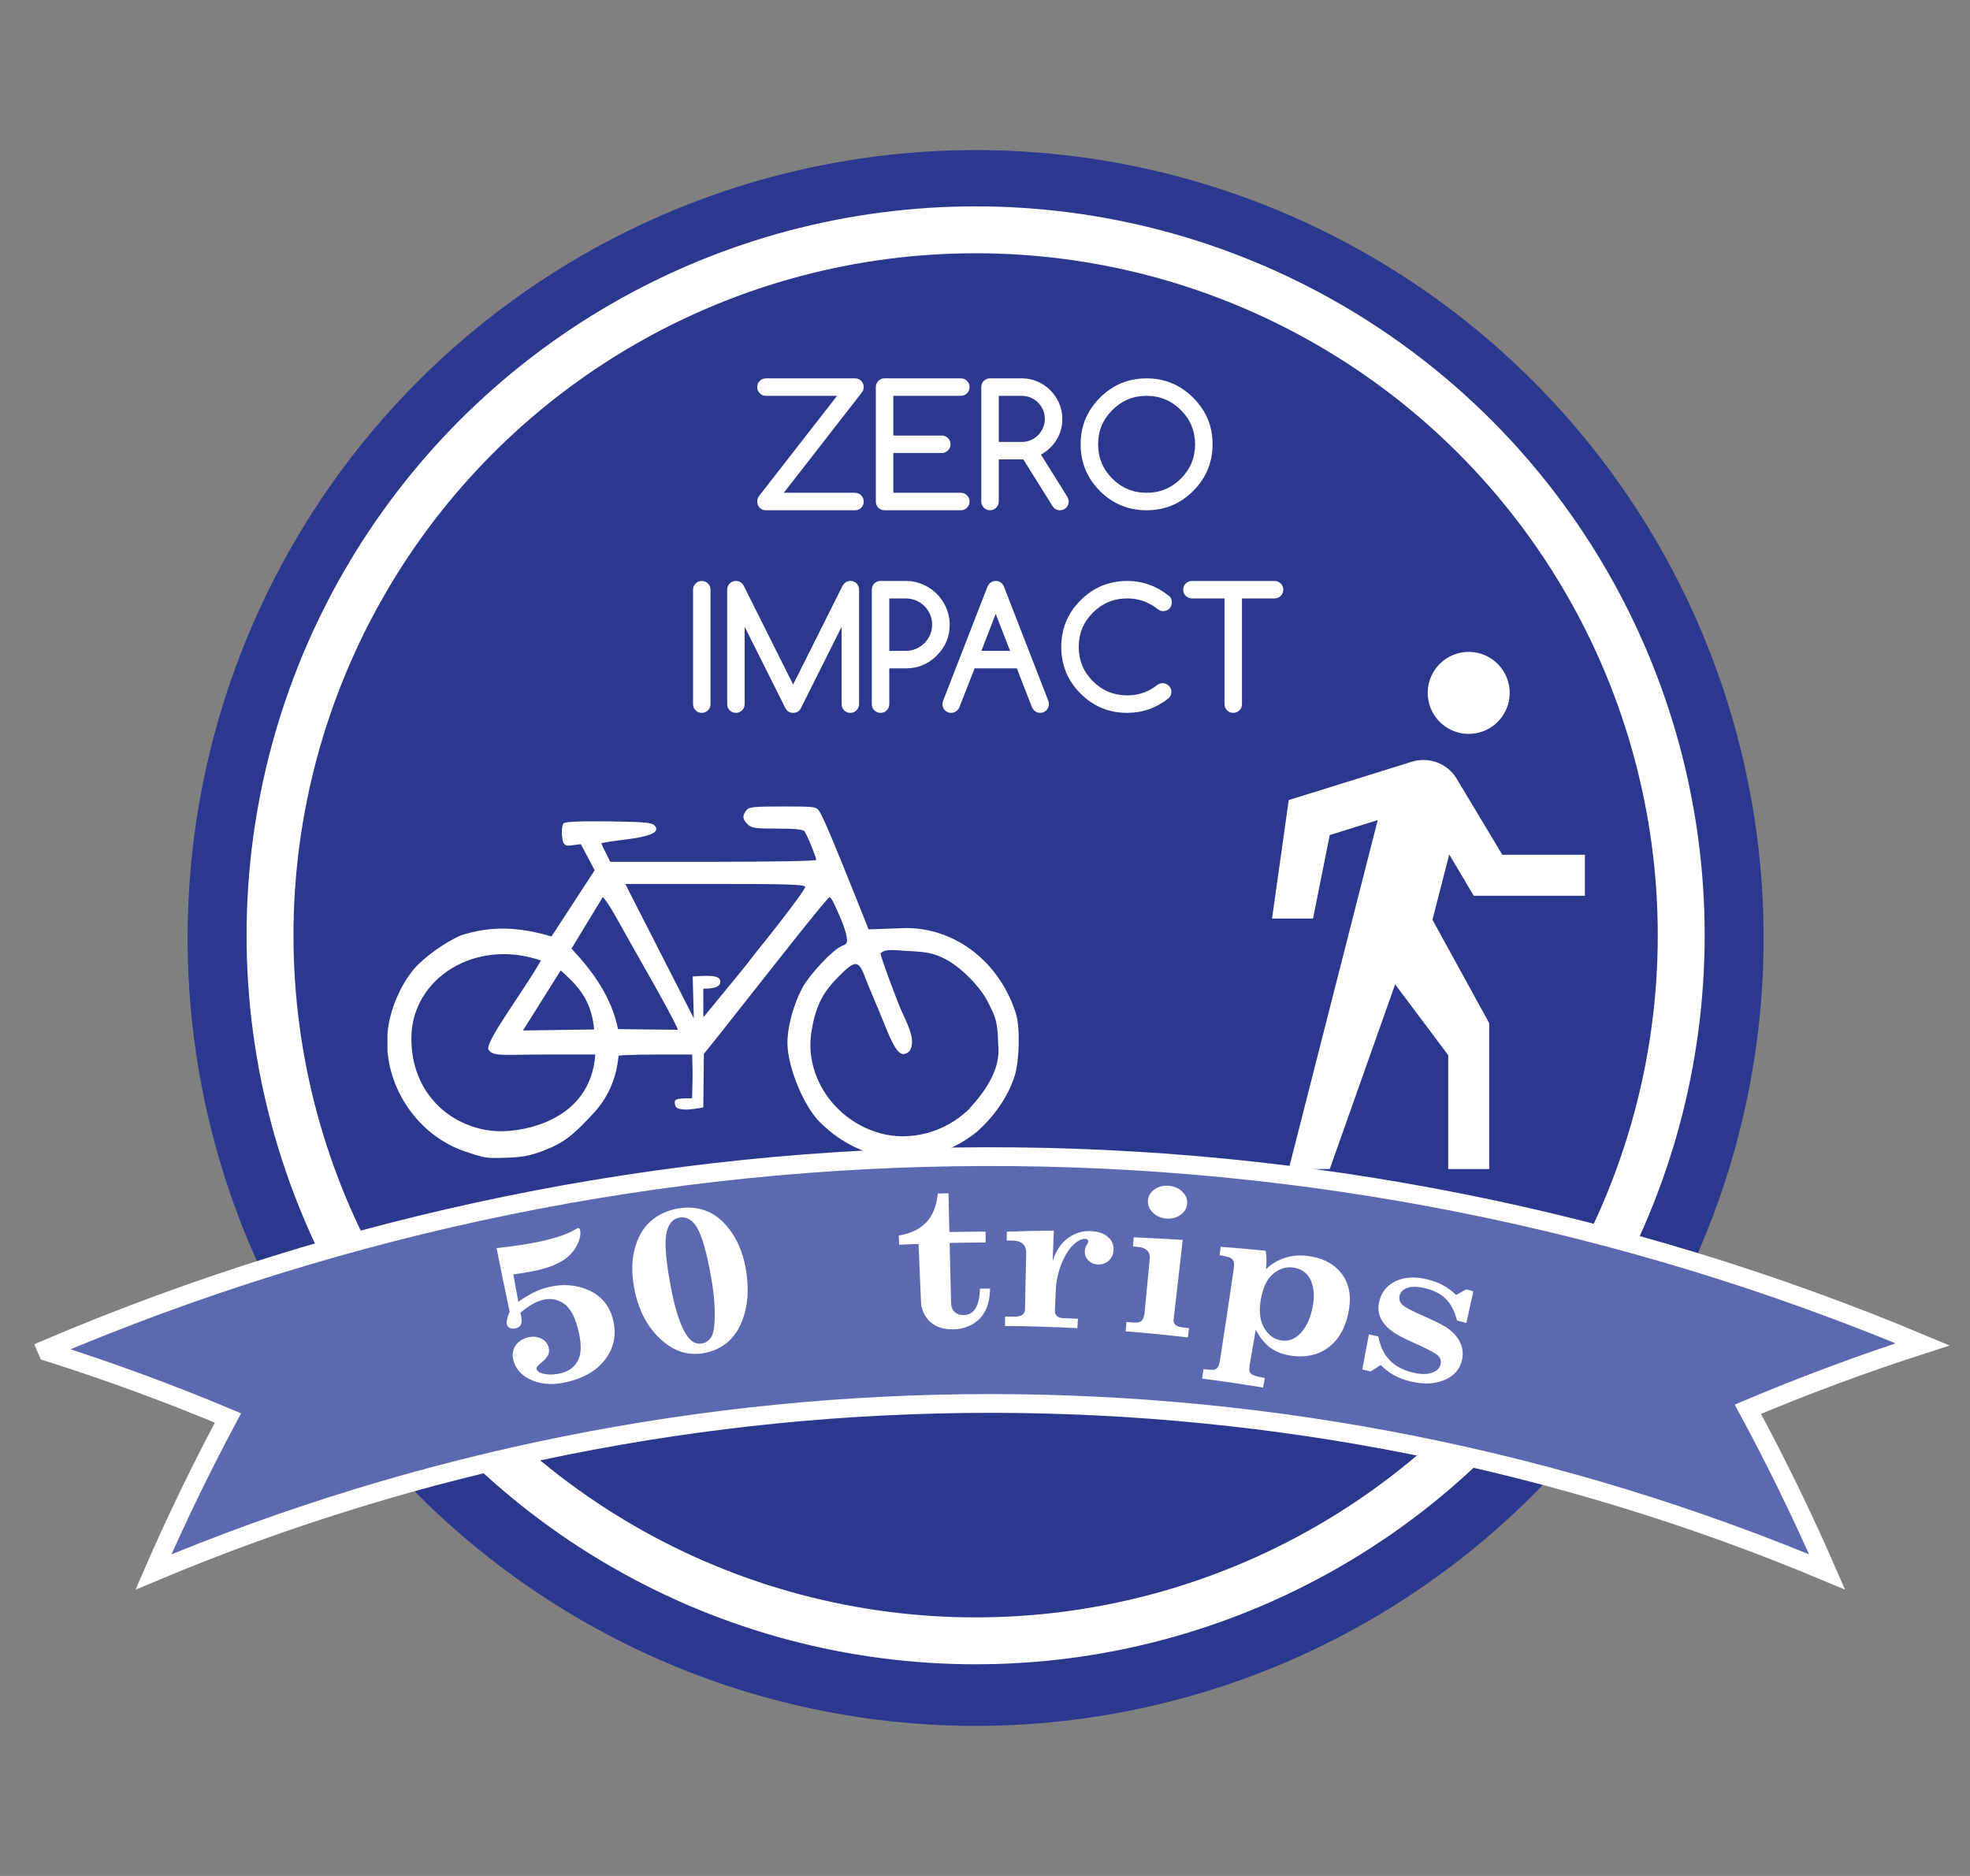 <?xml version="1.0" encoding="utf-8"?>
<!-- Generator: Adobe Illustrator 16.0.4, SVG Export Plug-In . SVG Version: 6.00 Build 0)  -->
<!DOCTYPE svg PUBLIC "-//W3C//DTD SVG 1.1//EN" "http://www.w3.org/Graphics/SVG/1.1/DTD/svg11.dtd">
<svg version="1.1" id="Livello_1" xmlns="http://www.w3.org/2000/svg" xmlns:xlink="http://www.w3.org/1999/xlink" x="0px" y="0px"
	 width="210.001px" height="200px" viewBox="0 0 210.001 200" enable-background="new 0 0 210.001 200" xml:space="preserve">
<rect x="0" y="0" width="210.001" height="200" fill="#808080" stroke="none"/>
<g>
	<circle fill="#2A398D" cx="104" cy="100" r="84"/>
	<circle fill="#2A398D" stroke="#FFFFFF" stroke-width="5" stroke-miterlimit="10" cx="104.001" cy="99.717" r="75.216"/>
	<g>
		<g>
			<path fill="#FFFFFF" d="M156.463,78.24c2.404,0.057,4.414-1.852,4.469-4.267c0.057-2.418-1.861-4.417-4.266-4.473
				c-2.414-0.055-4.414,1.85-4.471,4.269C152.141,76.185,154.049,78.184,156.463,78.24z"/>
		</g>
		<g>
			<path fill="#FFFFFF" d="M157.098,95.496h11.852v-4.369h-8.805l-4.855-8.088c-0.717-1.212-2.039-2.014-3.547-2.014
				c-0.41,0-0.811,0.06-1.188,0.168l-13.176,4.104L135.6,97.925h4.369l1.781-8.898l5.115-1.594l-9.486,37.201h4.371l6.971-19.692
				l5.658,7.552v12.14h4.369v-15.552l-6.047-11.025l1.787-6.966L157.098,95.496z"/>
		</g>
	</g>
	<path fill="#FFFFFF" d="M108.299,108.061c-1.768-5.548-6.5-9.177-11.838-9.119l-3.871,0.14l-1.225-3.073
		c-2.379-5.963-3.609-8.887-3.986-9.455c-0.373-0.568-0.418-0.575-3.943-0.575c-3.121,0-3.615,0.055-3.881,0.417
		c-0.438,0.572-0.412,0.923,0.133,1.471c0.42,0.419,0.791,0.471,3.162,0.471c1.875,0,2.76,0.09,2.912,0.296
		c0.266,0.352,1.25,2.758,1.25,3.047c0,0.112-4.939,0.198-10.975,0.198h-10.98l-0.467-0.925c-0.264-0.518-0.479-0.984-0.479-1.04
		c0-0.063,1.123-0.236,2.498-0.402c2.801-0.331,3.828-0.825,3.154-1.511c-0.301-0.311-1.143-0.383-4.889-0.43
		c-3.08-0.035-4.613,0.028-4.789,0.209c-0.143,0.143-0.227,0.674-0.186,1.179c0.066,0.812,0.135,1.272,0.883,1.184l1.135-0.146
		l1.477,2.781l-4.609,7.066c-3.285-0.985-6.27-1.208-9.645-0.122c-1.623,0.683-3.924,2.317-4.977,3.55
		c-1.377,1.608-2.459,4.042-2.783,6.266c-0.035,0.246-0.061,0.496-0.078,0.738v1.691c0.35,4.786,3.67,9.265,8.314,10.806
		c2.154,0.723,2.205,0.73,4.459,0.652c1.684-0.058,2.502-0.223,3.963-0.79c2.125-0.827,3.117-1.648,5.336-4.066
		c2.246-2.463,2.48-5.267,2.568-6.015c0.184-0.065,2.023-0.128,4.088-0.128h3.762l0.033,1.891c0.021,1.04-0.053,2.364-0.043,2.593
		c0.018,0.324-0.1,0.137-0.893,0.193c-0.9,0.06-1.014,0.135-0.945,0.59c0.057,0.415,0.254,0.54,0.994,0.596
		c0.504,0.046,1.727-0.15,2.033-0.227l0.062-5.707l1.592-1.981c0.904-1.144,1.727-2.185,1.824-2.312
		c0.102-0.133,0.564-0.717,1.027-1.303c0.459-0.584,2.623-3.319,4.803-6.081c2.182-2.758,4.037-5.021,4.133-5.021
		c0.1,0,0.291,0.243,0.428,0.54c0.846,1.773,1.299,2.957,1.404,3.645c0.115,0.674,0.053,0.8-0.494,1.008
		c-0.934,0.357-3.49,3.066-4.244,4.512c-0.943,1.801-1.566,4.102-1.566,5.817c0,2.531,1.703,6.711,3.447,8.448
		c4.738,4.739,11.568,5.168,16.727,1.059c1.803-1.603,3.33-3.702,4.062-6.017C108.68,112.979,108.75,109.461,108.299,108.061z
		 M59.773,103.459c1.658,1.502,3.264,2.987,3.561,6.295l-7.586,0.109L59.773,103.459z M53.109,120.6
		c-4.531-0.151-9.305-3.617-9.256-9.978c0.041-6.287,6.793-10.643,13.812-8.219c-1.846,3.258-6.092,8.828-5.578,9.531
		c0.531,0.734,1.537,0.489,6.305,0.489h5.072C62.947,119.461,55.869,120.688,53.109,120.6z M65.883,109.718
		c-0.686-3.379-2.629-6.09-4.959-8.586l3.318-5.473c0.139,0,0.766,0.929,1.398,2.06c0.635,1.14,2.408,4.296,3.947,7.012
		c1.537,2.712,2.771,5.058,2.66,5.058L65.883,109.718z M80.541,101.589c-0.172,0.201-0.848,1.128-1.568,2.003l-3.996,4.868
		l-0.004-3.052c0.611-0.018,1.852-0.009,1.809-0.787c-0.033-0.783-1.75-0.568-2.941-0.516l0.119,4.457l-7.307-14.321h9.59
		c8.057,0,9.592,0.056,9.592,0.334C85.834,94.831,83.135,98.403,80.541,101.589z M103.256,118.287
		c-2.52,2.435-6.189,3.421-9.422,2.534c-4.859-1.34-8.08-6.068-7.34-10.783c0.414-2.626,1.125-4.117,2.762-5.782
		c1.9-1.946,2.248-1.955,2.951-0.099c0.168,0.454,0.539,1.367,0.82,2.012c0.281,0.651,0.928,2.215,1.439,3.476
		c1.043,2.584,1.641,3.186,2.465,2.437c0.676-0.945,0.08-2.333-0.662-3.944c-0.4-0.729-2.41-6.148-2.41-6.501
		c0.564-0.562,1.869-0.289,2.658-0.262c2.26,0.101,2.857,0.216,4.039,0.765c1.752,0.818,4.02,3.09,4.84,4.852
		c0.541,1.168,0.977,1.623,1.006,4.305C106.727,114.014,105.021,116.346,103.256,118.287z"/>
	<g>
		<path fill="#FFFFFF" d="M81.648,40.337h9.492c0.129,0,0.25,0.023,0.363,0.07c0.115,0.047,0.215,0.113,0.299,0.198
			c0.086,0.085,0.152,0.185,0.199,0.299s0.07,0.236,0.07,0.365c0,0.193-0.059,0.375-0.176,0.545l-8.342,10.723h7.586
			c0.264,0.006,0.484,0.1,0.662,0.281c0.18,0.182,0.27,0.401,0.27,0.659s-0.09,0.476-0.27,0.655
			c-0.178,0.179-0.396,0.268-0.654,0.268h-9.5c-0.135,0-0.258-0.023-0.369-0.07s-0.211-0.113-0.295-0.198
			c-0.086-0.085-0.15-0.183-0.197-0.294s-0.07-0.234-0.07-0.369c0.006-0.223,0.07-0.416,0.193-0.58l8.322-10.688h-7.584
			c-0.252,0-0.471-0.091-0.656-0.272c-0.184-0.182-0.275-0.401-0.275-0.659s0.092-0.478,0.275-0.659
			C81.178,40.428,81.396,40.337,81.648,40.337z"/>
		<path fill="#FFFFFF" d="M102.426,52.537c0.258,0,0.477,0.091,0.658,0.272s0.273,0.401,0.273,0.659s-0.092,0.478-0.273,0.659
			s-0.4,0.272-0.658,0.272h-8.131c-0.135,0-0.258-0.023-0.369-0.07s-0.209-0.113-0.295-0.198c-0.084-0.085-0.15-0.183-0.197-0.294
			s-0.07-0.234-0.07-0.369V41.269c0-0.129,0.023-0.25,0.07-0.365s0.113-0.214,0.197-0.299c0.086-0.085,0.184-0.151,0.295-0.198
			s0.234-0.07,0.369-0.07h8.131c0.258,0,0.477,0.091,0.658,0.272s0.273,0.401,0.273,0.659s-0.092,0.478-0.273,0.659
			s-0.4,0.272-0.658,0.272h-7.199v4.236h5.168c0.258,0,0.479,0.091,0.66,0.272s0.271,0.401,0.271,0.659s-0.09,0.478-0.271,0.659
			s-0.402,0.272-0.66,0.272h-5.168v4.236H102.426z"/>
		<path fill="#FFFFFF" d="M104.605,53.468V41.269c0-0.129,0.023-0.25,0.07-0.365s0.111-0.214,0.197-0.299
			c0.084-0.085,0.184-0.151,0.295-0.198s0.234-0.07,0.369-0.07h3.393c0.592,0,1.148,0.114,1.674,0.343
			c0.523,0.229,0.98,0.539,1.371,0.932c0.389,0.393,0.699,0.851,0.928,1.375s0.342,1.083,0.342,1.674
			c0,0.387-0.049,0.763-0.145,1.129c-0.098,0.366-0.24,0.712-0.432,1.037c-0.189,0.325-0.428,0.627-0.711,0.905
			c-0.285,0.278-0.613,0.523-0.988,0.734l2.803,4.491c0.1,0.164,0.15,0.334,0.15,0.51c0,0.135-0.023,0.258-0.07,0.369
			s-0.113,0.209-0.199,0.294c-0.084,0.085-0.184,0.151-0.299,0.198c-0.113,0.047-0.234,0.07-0.363,0.07
			c-0.328,0-0.596-0.152-0.801-0.457l-3.102-4.966h-2.619v4.491c0,0.258-0.092,0.478-0.273,0.659s-0.4,0.272-0.658,0.272
			s-0.479-0.091-0.66-0.272S104.605,53.726,104.605,53.468z M106.469,42.201v4.913h2.461c0.34,0,0.658-0.064,0.957-0.193
			s0.559-0.306,0.777-0.532c0.221-0.226,0.395-0.486,0.523-0.782s0.193-0.611,0.193-0.945c0-0.34-0.064-0.659-0.193-0.958
			s-0.305-0.56-0.527-0.782s-0.482-0.398-0.781-0.527s-0.615-0.193-0.949-0.193H106.469z"/>
		<path fill="#FFFFFF" d="M129.258,47.369c0,1.939-0.689,3.598-2.066,4.975c-1.371,1.371-3.025,2.057-4.965,2.057
			c-1.945,0-3.604-0.686-4.975-2.057s-2.057-3.029-2.057-4.975c0-1.939,0.686-3.595,2.057-4.966
			c1.377-1.377,3.035-2.065,4.975-2.065c1.934,0,3.588,0.688,4.965,2.065c0.691,0.691,1.209,1.447,1.553,2.268
			C129.086,45.491,129.258,46.39,129.258,47.369z M122.227,42.201c-0.727,0-1.391,0.126-1.99,0.378
			c-0.602,0.252-1.156,0.633-1.666,1.143s-0.889,1.063-1.139,1.661c-0.248,0.598-0.373,1.26-0.373,1.986
			c0,1.43,0.504,2.648,1.512,3.656s2.227,1.512,3.656,1.512s2.648-0.504,3.656-1.512s1.512-2.227,1.512-3.656
			c0-1.424-0.504-2.64-1.512-3.647C124.869,42.708,123.65,42.201,122.227,42.201z"/>
		<path fill="#FFFFFF" d="M75.742,75.068c0,0.258-0.092,0.478-0.273,0.659S75.068,76,74.811,76s-0.479-0.091-0.66-0.272
			s-0.271-0.401-0.271-0.659V62.869c0-0.258,0.09-0.478,0.271-0.659s0.402-0.272,0.66-0.272s0.477,0.091,0.658,0.272
			s0.273,0.401,0.273,0.659V75.068z"/>
		<path fill="#FFFFFF" d="M77.518,75.068V62.869c0-0.129,0.023-0.25,0.07-0.365s0.111-0.214,0.197-0.299
			c0.084-0.085,0.184-0.151,0.295-0.198s0.234-0.07,0.369-0.07c0.363,0,0.639,0.167,0.826,0.501l5.273,10.538l5.273-10.538
			c0.211-0.334,0.486-0.501,0.826-0.501c0.129,0,0.25,0.023,0.363,0.07c0.115,0.047,0.215,0.113,0.299,0.198
			c0.086,0.085,0.152,0.185,0.199,0.299s0.07,0.236,0.07,0.365v12.199c0,0.258-0.092,0.478-0.273,0.659S90.906,76,90.648,76
			s-0.479-0.091-0.66-0.272s-0.271-0.401-0.271-0.659v-8.244l-4.359,8.71C85.176,75.845,84.906,76,84.549,76
			c-0.387,0-0.672-0.188-0.854-0.562l-4.314-8.613v8.244c0,0.258-0.092,0.478-0.273,0.659S78.707,76,78.449,76
			s-0.479-0.091-0.66-0.272S77.518,75.326,77.518,75.068z"/>
		<path fill="#FFFFFF" d="M92.934,75.068V62.869c0-0.129,0.023-0.25,0.07-0.365s0.111-0.214,0.197-0.299
			c0.084-0.085,0.184-0.151,0.295-0.198s0.234-0.07,0.369-0.07h2.707c0.422,0,0.83,0.056,1.225,0.167
			c0.396,0.111,0.768,0.27,1.113,0.475s0.662,0.45,0.949,0.734s0.531,0.599,0.732,0.945c0.203,0.346,0.361,0.716,0.475,1.112
			c0.115,0.396,0.172,0.804,0.172,1.226c0,1.277-0.459,2.376-1.379,3.296c-0.908,0.908-2.004,1.362-3.287,1.362h-1.775v3.814
			c0,0.258-0.092,0.478-0.273,0.659S94.123,76,93.865,76s-0.479-0.091-0.66-0.272S92.934,75.326,92.934,75.068z M94.797,63.801v5.59
			h1.775c0.381,0,0.738-0.073,1.076-0.22c0.336-0.146,0.633-0.346,0.887-0.598c0.256-0.252,0.457-0.548,0.607-0.888
			c0.148-0.34,0.225-0.703,0.225-1.09c0-0.393-0.076-0.759-0.225-1.099c-0.15-0.34-0.352-0.636-0.607-0.888
			c-0.254-0.252-0.551-0.45-0.891-0.593s-0.697-0.215-1.072-0.215H94.797z"/>
		<path fill="#FFFFFF" d="M100.562,74.646l4.693-12.076c0.188-0.422,0.482-0.633,0.887-0.633c0.416,0,0.713,0.211,0.889,0.633
			l4.711,12.12c0.047,0.117,0.07,0.243,0.07,0.378c0,0.258-0.092,0.478-0.273,0.659S111.139,76,110.881,76s-0.475-0.091-0.65-0.272
			c-0.094-0.094-0.164-0.193-0.211-0.299l-1.627-4.175h-4.5l-1.635,4.175c-0.047,0.105-0.117,0.205-0.211,0.299
			c-0.182,0.182-0.4,0.272-0.658,0.272s-0.477-0.091-0.656-0.272c-0.178-0.182-0.268-0.401-0.268-0.659
			C100.465,74.928,100.498,74.787,100.562,74.646z M107.672,69.391l-1.529-3.946l-1.529,3.946H107.672z"/>
		<path fill="#FFFFFF" d="M123.939,72.836c0.129,0,0.25,0.025,0.361,0.075s0.209,0.116,0.295,0.198
			c0.084,0.082,0.152,0.18,0.201,0.294c0.051,0.114,0.074,0.236,0.074,0.365c0,0.246-0.096,0.469-0.289,0.668
			C123.275,75.479,121.801,76,120.16,76c-1.945,0-3.604-0.686-4.975-2.057c-1.369-1.371-2.055-3.029-2.055-4.975
			c0-1.939,0.686-3.595,2.055-4.966c1.377-1.377,3.035-2.065,4.975-2.065c1.664,0,3.168,0.548,4.51,1.644
			c0.164,0.158,0.246,0.372,0.246,0.642c0,0.135-0.023,0.258-0.07,0.369s-0.113,0.209-0.197,0.294
			c-0.086,0.085-0.186,0.151-0.299,0.198c-0.115,0.047-0.236,0.07-0.365,0.07c-0.229,0-0.443-0.088-0.643-0.264
			c-0.445-0.352-0.936-0.621-1.471-0.809c-0.537-0.188-1.107-0.281-1.711-0.281c-1.43,0-2.65,0.507-3.664,1.521
			c-1.002,1.002-1.504,2.218-1.504,3.647c0,1.436,0.502,2.654,1.504,3.656c1.008,1.008,2.229,1.512,3.664,1.512
			c1.225,0,2.303-0.378,3.234-1.134C123.547,72.897,123.729,72.842,123.939,72.836z"/>
		<path fill="#FFFFFF" d="M135.867,63.801h-3.473v11.268c0,0.258-0.09,0.478-0.271,0.659S131.721,76,131.463,76
			s-0.477-0.091-0.658-0.272s-0.273-0.401-0.273-0.659V63.801h-3.471c-0.258,0-0.479-0.091-0.66-0.272s-0.271-0.401-0.271-0.659
			s0.09-0.478,0.271-0.659s0.402-0.272,0.66-0.272h8.807c0.258,0,0.477,0.091,0.658,0.272s0.273,0.401,0.273,0.659
			s-0.092,0.478-0.273,0.659S136.125,63.801,135.867,63.801z"/>
	</g>
	<g>
		<g>
			<path fill="#5B6AB0" stroke="#FFFFFF" stroke-width="2" stroke-miterlimit="10" d="M194.769,167.589
				c-2.534-5.82-5.349-11.609-8.446-17.346c6.005-2.538,12.219-4.851,18.631-6.916c-63.973-26.856-136.118-26.686-199.987,0.509
				c0.04,0.094,0.08,0.188,0.12,0.282c6.617,2.096,13.025,4.457,19.212,7.058c-2.899,5.432-5.547,10.909-7.942,16.414
				C73.411,143.639,137.711,143.638,194.769,167.589L194.769,167.589L194.769,167.589z"/>
		</g>
	</g>
	<g>
		<g>
			<path fill="#FFFFFF" d="M52.934,133.059c2.016-0.207,3.781-0.483,5.31-0.852c1.184-0.284,2.128-0.618,2.843-1.006
				c0.288-0.161,0.459-0.247,0.51-0.259c0.121-0.026,0.196,0.03,0.229,0.171c0.107,0.461,0.001,1.005-0.312,1.63
				c-0.313,0.625-0.788,1.15-1.423,1.58c-0.636,0.431-1.487,0.774-2.561,1.042c-0.81,0.202-1.747,0.366-2.809,0.497
				c0.175,0.976,0.352,1.951,0.534,2.926c0.556-0.4,1.099-0.728,1.62-0.986c0.523-0.257,1.028-0.444,1.514-0.563
				c1.605-0.397,3.091-0.279,4.439,0.348c1.348,0.627,2.182,1.688,2.535,3.16c0.36,1.515,0.098,2.871-0.769,4.076
				c-0.87,1.208-2.187,2.021-3.987,2.475c-1.435,0.362-2.682,0.337-3.758-0.087c-1.081-0.423-1.778-1.096-2.075-2.032
				c-0.194-0.612-0.154-1.154,0.125-1.628c0.276-0.472,0.72-0.792,1.321-0.951c0.528-0.141,1.006-0.113,1.437,0.085
				c0.424,0.198,0.697,0.506,0.817,0.92c0.086,0.298,0.073,0.577-0.039,0.842c-0.112,0.263-0.387,0.566-0.825,0.914
				c-0.318,0.256-0.455,0.457-0.41,0.602c0.071,0.233,0.311,0.398,0.717,0.491c0.594,0.133,1.237,0.109,1.931-0.066
				c0.869-0.222,1.468-0.7,1.815-1.446c0.343-0.746,0.318-1.871-0.079-3.378c-0.335-1.27-0.831-2.139-1.5-2.597
				c-0.67-0.458-1.412-0.588-2.217-0.385c-0.372,0.094-0.759,0.256-1.154,0.484c-0.398,0.231-0.81,0.527-1.235,0.894
				c0.147,0.541,0.177,0.933,0.088,1.173c-0.092,0.241-0.279,0.397-0.557,0.474c-0.237,0.064-0.445,0.059-0.623-0.014
				c-0.177-0.075-0.293-0.2-0.346-0.37c-0.082-0.269,0.012-0.728,0.289-1.379C53.844,137.583,53.377,135.323,52.934,133.059z"/>
			<path fill="#FFFFFF" d="M72.328,128.83c1.098-0.186,2.139-0.074,3.112,0.332c0.974,0.404,1.849,1.184,2.618,2.33
				c0.771,1.146,1.266,2.539,1.504,4.169c0.241,1.645,0.17,3.109-0.195,4.392c-0.365,1.282-0.926,2.259-1.687,2.936
				c-0.763,0.676-1.648,1.099-2.668,1.271c-1.526,0.261-2.905-0.11-4.162-1.12c-1.573-1.25-2.645-3.042-3.161-5.405
				c-0.364-1.669-0.391-3.161-0.059-4.476c0.327-1.313,0.902-2.334,1.718-3.052C70.162,129.487,71.16,129.026,72.328,128.83z
				 M75.881,136.605c-0.521-3.096-1.093-5.092-1.745-5.982c-0.474-0.649-1.039-0.922-1.684-0.812
				c-0.776,0.131-1.259,0.735-1.44,1.81c-0.182,1.073,0.004,3.05,0.566,5.931c0.472,2.408,1.065,4.066,1.75,4.979
				c0.432,0.565,0.931,0.798,1.496,0.702c0.369-0.063,0.68-0.26,0.933-0.592c0.254-0.331,0.391-0.973,0.422-1.922
				C76.223,139.435,76.128,138.062,75.881,136.605z"/>
			<path fill="#FFFFFF" d="M99.974,127.245c0.378-0.01,0.756-0.021,1.136-0.029c0.031,1.378,0.062,2.756,0.095,4.135
				c1.287-0.029,2.576-0.045,3.861-0.048c0.001,0.387,0.004,0.773,0.003,1.16c-1.279,0.003-2.559,0.02-3.837,0.048
				c0.05,2.13,0.1,4.26,0.153,6.39c0.01,0.423,0.137,0.746,0.382,0.975c0.244,0.228,0.562,0.337,0.95,0.332
				c1.11-0.016,1.692-0.952,1.748-2.822c0.358-0.002,0.717-0.002,1.075-0.003c-0.025,0.995-0.201,1.796-0.523,2.401
				c-0.325,0.606-0.786,1.077-1.384,1.412c-0.599,0.335-1.272,0.511-2.025,0.526c-0.659,0.015-1.234-0.092-1.726-0.319
				c-0.493-0.228-0.895-0.578-1.2-1.05c-0.311-0.473-0.479-0.99-0.504-1.556c-0.089-2.062-0.176-4.121-0.261-6.183
				c-0.688,0.027-1.374,0.059-2.062,0.093c-0.016-0.329-0.034-0.657-0.052-0.987c1.262-0.207,2.231-0.664,2.922-1.383
				C99.414,129.618,99.831,128.588,99.974,127.245z"/>
			<path fill="#FFFFFF" d="M114.905,140.598c-0.021,0.332-0.038,0.665-0.057,0.998c-2.573-0.133-5.146-0.21-7.718-0.232
				c0.004-0.333,0.006-0.666,0.011-0.999c0.32,0.002,0.642,0.006,0.963,0.011c0.394,0.006,0.687-0.058,0.87-0.196
				c0.187-0.135,0.28-0.32,0.287-0.558c0.043-1.983,0.086-3.968,0.128-5.95c0.011-0.478-0.106-0.834-0.356-1.06
				c-0.248-0.227-0.601-0.345-1.056-0.35c-0.22-0.003-0.44-0.006-0.66-0.007c0.004-0.315,0.007-0.63,0.009-0.945
				c1.667-0.06,3.336-0.098,5.007-0.114c-0.038,1.09-0.079,2.183-0.12,3.274c0.33-1.085,0.865-1.907,1.613-2.463
				c0.75-0.556,1.586-0.809,2.494-0.758c0.776,0.044,1.38,0.258,1.807,0.643c0.424,0.383,0.615,0.855,0.574,1.412
				c-0.033,0.478-0.215,0.855-0.545,1.131s-0.714,0.4-1.157,0.373c-0.393-0.024-0.721-0.173-0.989-0.445
				c-0.27-0.273-0.391-0.609-0.369-1.01c0.014-0.221,0.091-0.451,0.241-0.686c0.078-0.131,0.12-0.227,0.122-0.284
				c0.007-0.101-0.016-0.176-0.065-0.225c-0.052-0.049-0.136-0.077-0.252-0.083c-0.298-0.015-0.635,0.118-1.005,0.401
				c-0.566,0.439-1.057,1.145-1.467,2.112c-0.409,0.971-0.629,1.956-0.67,2.958c-0.029,0.722-0.058,1.446-0.089,2.168
				c-0.01,0.25,0.059,0.445,0.202,0.583c0.146,0.139,0.352,0.213,0.621,0.225C113.82,140.545,114.361,140.57,114.905,140.598z"/>
			<path fill="#FFFFFF" d="M120.85,131.912c1.74,0.07,3.481,0.165,5.226,0.282c-0.316,2.831-0.639,5.661-0.973,8.49
				c-0.027,0.229,0.034,0.412,0.182,0.555c0.148,0.143,0.388,0.232,0.72,0.269c0.25,0.028,0.497,0.058,0.748,0.086
				c-0.043,0.33-0.086,0.662-0.129,0.992c-2.21-0.257-4.42-0.476-6.631-0.651c0.03-0.332,0.06-0.664,0.088-0.996
				c0.246,0.02,0.489,0.04,0.736,0.061c0.396,0.034,0.682-0.024,0.861-0.174c0.178-0.15,0.286-0.426,0.328-0.834
				c0.188-1.932,0.377-3.865,0.56-5.797c0.034-0.363-0.062-0.657-0.288-0.878c-0.226-0.22-0.554-0.351-0.985-0.386
				c-0.174-0.014-0.349-0.028-0.522-0.042C120.797,132.561,120.823,132.237,120.85,131.912z M124.634,126.422
				c0.574,0.055,1.052,0.275,1.428,0.655c0.377,0.381,0.538,0.814,0.485,1.299c-0.053,0.484-0.304,0.874-0.745,1.17
				s-0.945,0.416-1.508,0.362c-0.576-0.056-1.047-0.271-1.423-0.65c-0.374-0.38-0.544-0.807-0.502-1.284
				c0.042-0.485,0.281-0.881,0.725-1.183C123.535,126.489,124.047,126.364,124.634,126.422z"/>
			<path fill="#FFFFFF" d="M130.122,132.929c1.601,0.118,3.204,0.257,4.808,0.416c0.089,0.674,0.096,1.332,0.022,1.974
				c0.599-0.593,1.315-1.013,2.15-1.255c0.838-0.243,1.729-0.28,2.677-0.111c1.512,0.269,2.653,0.961,3.39,2.05
				c0.738,1.092,0.908,2.467,0.534,4.121c-0.261,1.151-0.702,2.081-1.313,2.793c-0.612,0.711-1.343,1.198-2.19,1.458
				c-0.849,0.261-1.774,0.302-2.787,0.121c-0.808-0.143-1.493-0.429-2.061-0.862c-0.572-0.432-1.062-1.055-1.487-1.87
				c-0.204,1.186-0.409,2.371-0.617,3.554c-0.084,0.469-0.097,0.772-0.043,0.915c0.054,0.144,0.182,0.265,0.381,0.365
				c0.2,0.102,0.616,0.207,1.247,0.318c-0.064,0.339-0.13,0.677-0.193,1.016c-2.164-0.359-4.328-0.678-6.492-0.957
				c0.05-0.34,0.101-0.681,0.151-1.021c0.114,0.014,0.23,0.03,0.347,0.045c0.409,0.054,0.688,0.057,0.838,0.009
				c0.149-0.049,0.272-0.148,0.377-0.302c0.07-0.105,0.143-0.389,0.215-0.85c0.486-3.141,0.959-6.282,1.419-9.424
				c0.068-0.46,0.072-0.774,0.01-0.937c-0.059-0.164-0.17-0.291-0.333-0.382c-0.16-0.088-0.549-0.188-1.167-0.288
				C130.042,133.527,130.083,133.227,130.122,132.929z M137.942,135.15c-0.802-0.137-1.546,0.081-2.218,0.651
				c-0.676,0.57-1.111,1.493-1.325,2.762c-0.213,1.255-0.088,2.259,0.363,3.016c0.451,0.759,1.036,1.196,1.764,1.32
				c0.712,0.123,1.343-0.062,1.896-0.554c0.725-0.652,1.223-1.613,1.483-2.89c0.236-1.172,0.186-2.146-0.157-2.92
				C139.402,135.761,138.798,135.295,137.942,135.15z"/>
			<path fill="#FFFFFF" d="M155.229,138.064c0.352-0.201,0.704-0.403,1.058-0.602c0.255,0.068,0.512,0.136,0.769,0.206
				c-0.241,1.126-0.488,2.253-0.741,3.379c-0.334-0.09-0.666-0.179-1-0.27c-0.264-1.018-0.669-1.795-1.205-2.314
				c-0.532-0.521-1.259-0.896-2.169-1.118c-0.782-0.191-1.413-0.207-1.883-0.051c-0.473,0.156-0.754,0.428-0.852,0.811
				c-0.097,0.376-0.011,0.7,0.25,0.969c0.261,0.277,1.061,0.694,2.388,1.275c1.203,0.529,1.987,0.93,2.361,1.183
				c0.716,0.479,1.211,1.044,1.491,1.696c0.276,0.652,0.303,1.332,0.079,2.041c-0.283,0.896-0.941,1.53-1.954,1.918
				c-1.014,0.387-2.178,0.41-3.51,0.075c-0.642-0.162-1.204-0.372-1.688-0.632c-0.484-0.262-0.964-0.629-1.442-1.102
				c-0.359,0.227-0.718,0.454-1.071,0.683c-0.299-0.067-0.597-0.134-0.896-0.2c0.243-1.251,0.479-2.502,0.712-3.753
				c0.333,0.073,0.666,0.147,1,0.223c0.38,2.061,1.562,3.321,3.596,3.83c0.833,0.21,1.513,0.234,2.045,0.065
				c0.524-0.166,0.853-0.445,0.973-0.839c0.109-0.36,0.051-0.67-0.174-0.931c-0.224-0.26-0.91-0.657-2.063-1.177
				c-1.245-0.556-2.088-0.965-2.522-1.245c-0.742-0.463-1.262-0.979-1.557-1.557c-0.293-0.578-0.36-1.207-0.193-1.892
				c0.236-0.977,0.81-1.696,1.74-2.143c0.928-0.448,2.054-0.517,3.36-0.199c0.64,0.155,1.196,0.362,1.669,0.614
				C154.27,137.26,154.745,137.61,155.229,138.064z"/>
		</g>
	</g>
</g>
</svg>
